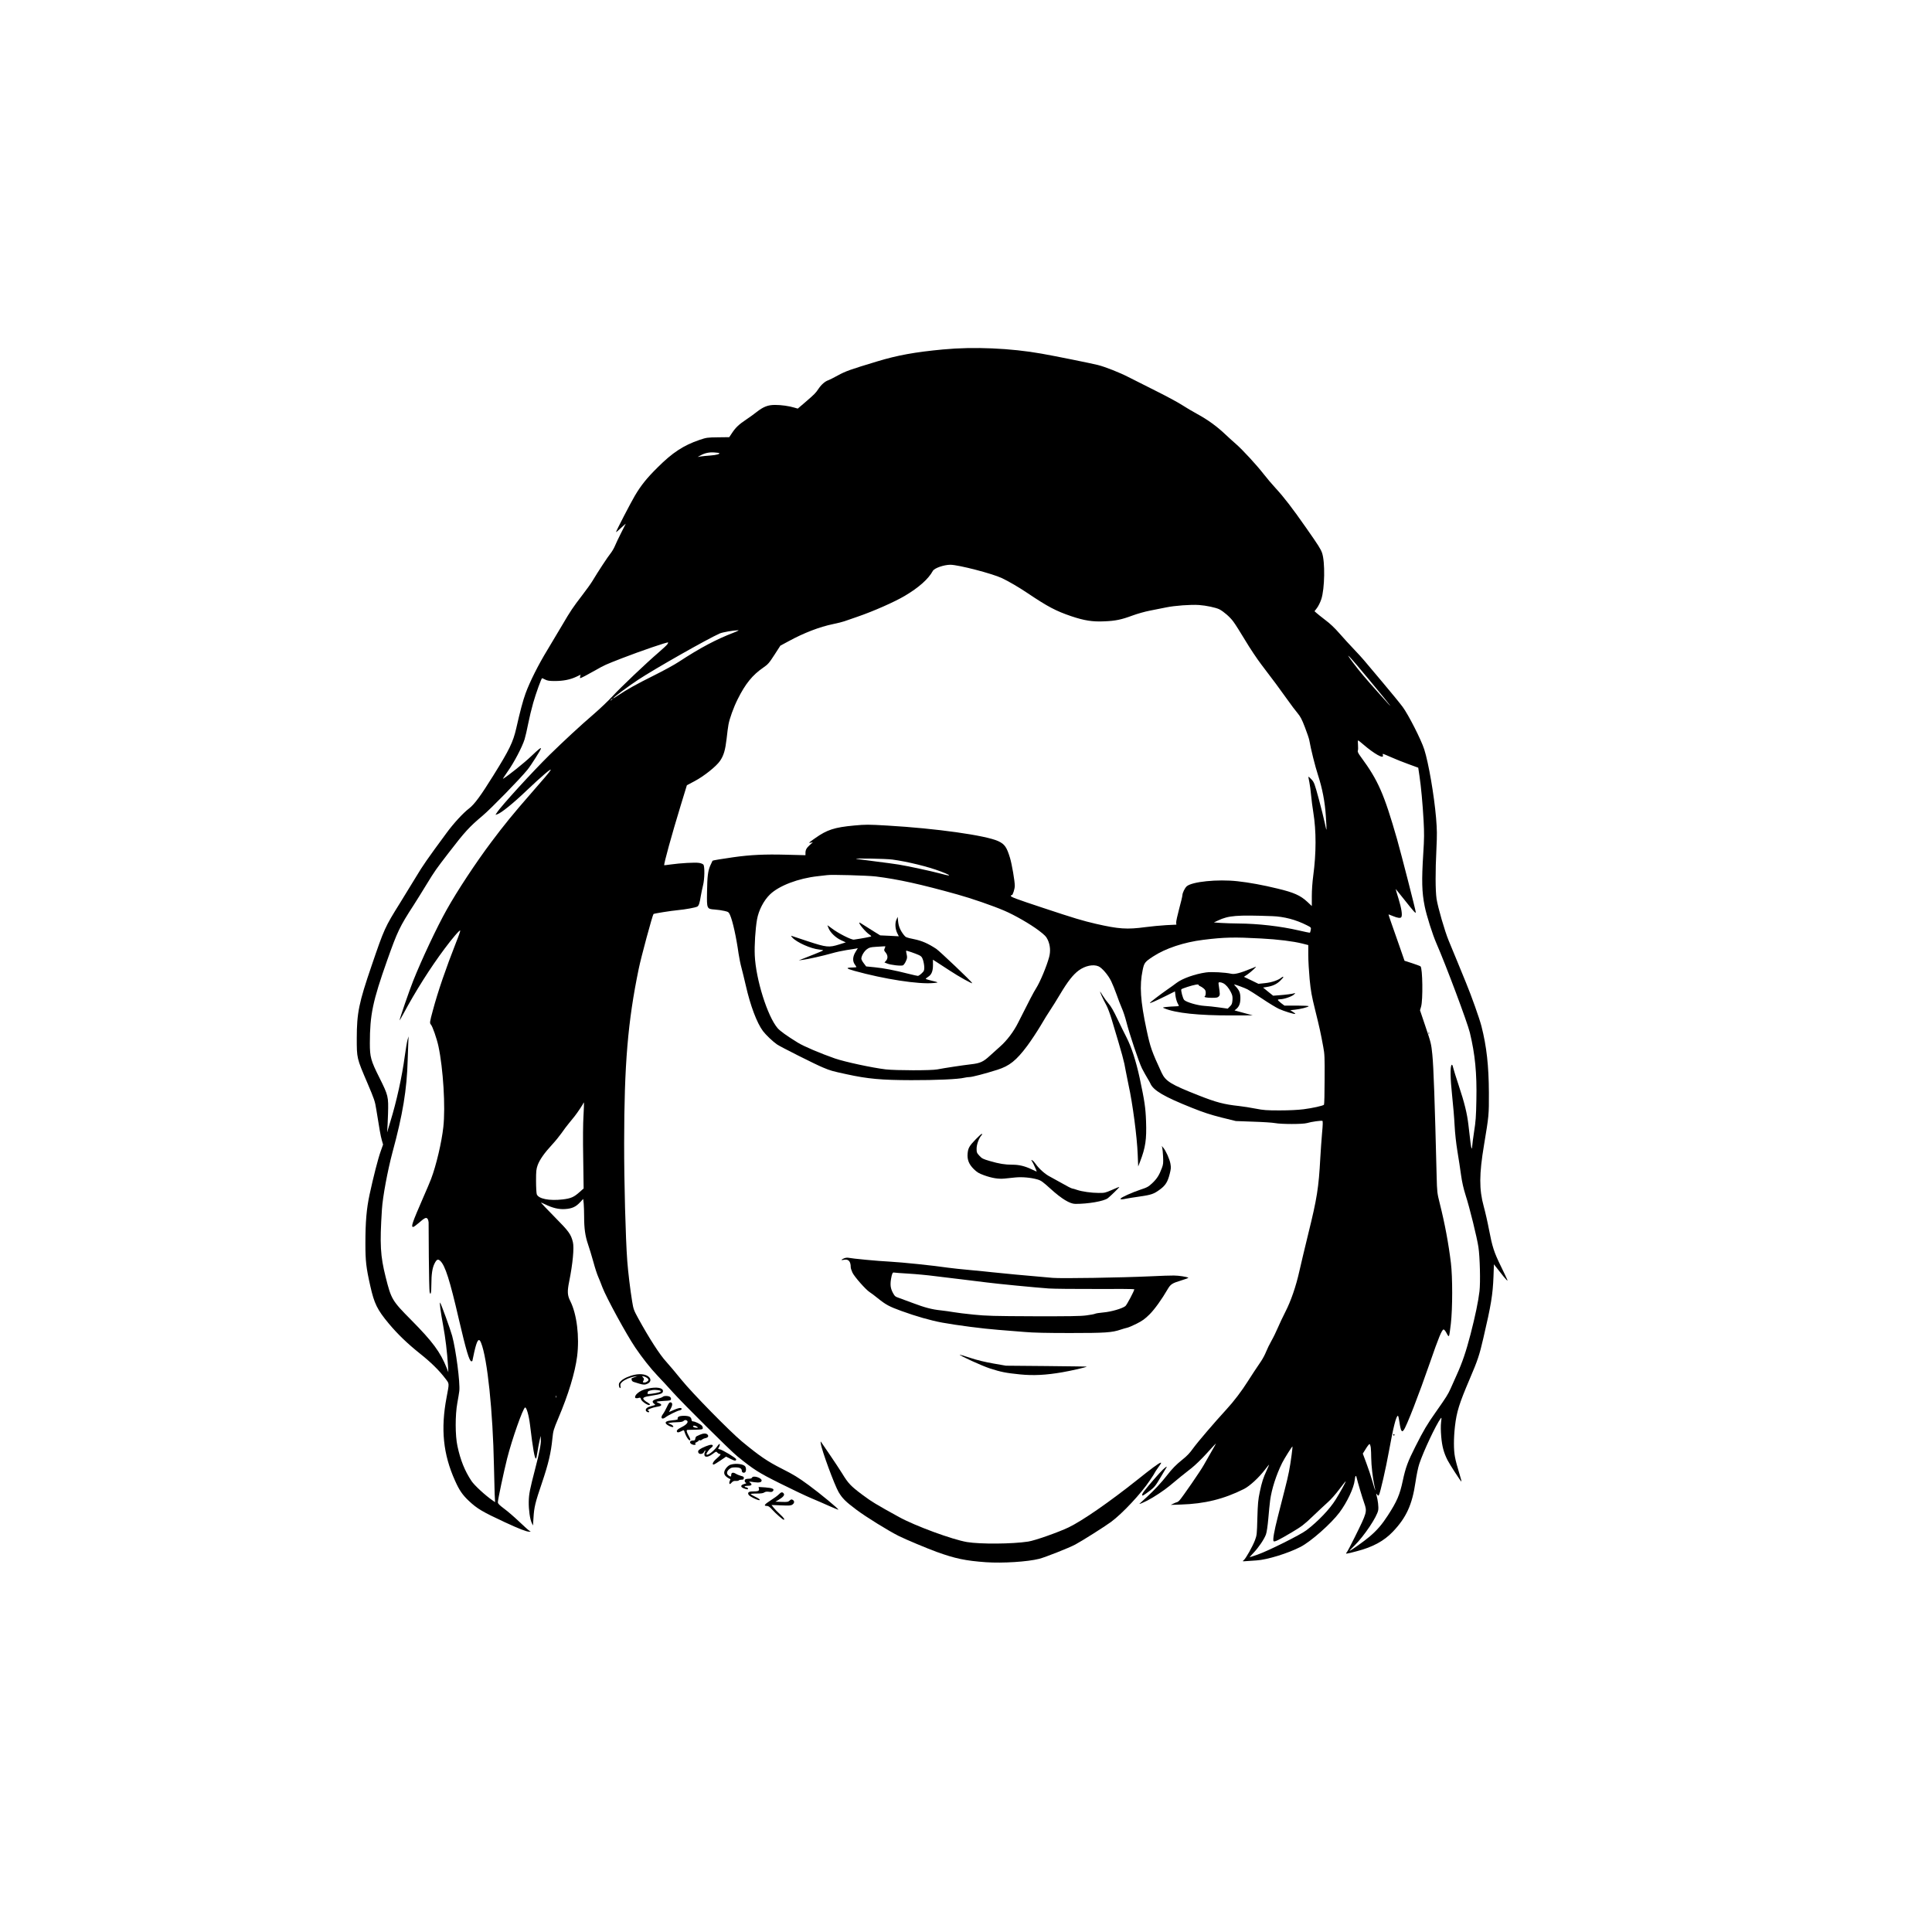 <?xml version="1.0" standalone="no"?>
<!DOCTYPE svg PUBLIC "-//W3C//DTD SVG 20010904//EN"
 "http://www.w3.org/TR/2001/REC-SVG-20010904/DTD/svg10.dtd">
<svg version="1.0" xmlns="http://www.w3.org/2000/svg"
 width="2732pt" height="2732pt" viewBox="0 0 2732 2732"
 preserveAspectRatio="xMidYMid meet">
<g transform="translate(0,2732) scale(0.1,-0.1)"
fill="#000000" stroke="none">
<path d="M13340 22379 c-404 -38 -646 -82 -934 -169 -388 -117 -449 -139 -560
-200 -60 -33 -119 -62 -130 -66 -44 -13 -100 -60 -139 -118 -46 -68 -53 -75
-194 -197 l-102 -87 -45 13 c-78 24 -188 39 -276 39 -101 0 -165 -25 -263
-102 -34 -27 -97 -73 -141 -102 -105 -70 -151 -113 -202 -189 l-42 -63 -159
-2 c-153 -2 -161 -3 -265 -38 -224 -77 -380 -179 -589 -388 -153 -151 -235
-254 -321 -399 -62 -105 -272 -511 -267 -516 2 -2 35 26 72 61 38 36 67 61 65
57 -2 -5 -31 -62 -65 -129 -34 -66 -73 -149 -87 -183 -14 -34 -43 -83 -64
-109 -37 -45 -174 -253 -256 -390 -21 -35 -85 -124 -142 -198 -134 -175 -166
-222 -283 -422 -54 -92 -148 -250 -210 -352 -128 -209 -250 -453 -309 -615
-37 -101 -78 -256 -132 -495 -45 -195 -96 -301 -323 -665 -179 -288 -267 -407
-341 -465 -87 -66 -223 -214 -323 -351 -271 -367 -340 -468 -424 -609 -51 -85
-156 -256 -233 -380 -213 -341 -223 -363 -401 -885 -181 -528 -209 -668 -210
-1025 0 -286 -1 -281 150 -634 99 -233 107 -256 126 -375 44 -278 61 -373 78
-433 l18 -63 -33 -93 c-38 -105 -104 -364 -158 -614 -43 -201 -59 -386 -59
-693 0 -246 10 -337 69 -599 56 -250 98 -336 263 -534 128 -152 261 -280 441
-424 154 -122 272 -239 357 -351 59 -78 57 -58 18 -267 -85 -447 -49 -804 120
-1179 59 -133 105 -200 193 -283 119 -112 191 -155 512 -304 200 -93 307 -134
342 -133 l23 0 -25 17 c-14 9 -78 68 -144 130 -65 62 -158 142 -207 178 -69
52 -89 72 -89 91 0 35 84 431 131 618 69 272 224 712 254 722 20 6 54 -113 70
-247 41 -344 67 -486 85 -475 4 3 13 42 19 87 7 46 19 117 29 158 l17 75 3
-48 c4 -64 -19 -182 -80 -417 -76 -293 -89 -356 -91 -465 -2 -113 17 -250 43
-302 l17 -35 7 108 c9 152 24 214 121 499 90 267 126 419 146 620 12 115 16
128 84 290 143 337 236 643 266 875 35 278 -4 598 -97 782 -41 81 -44 135 -15
278 50 248 72 477 52 556 -28 112 -56 151 -258 355 -106 108 -193 199 -193
202 0 3 26 -7 58 -23 105 -52 195 -73 282 -67 98 6 152 31 211 94 l46 49 7
-65 c3 -36 6 -120 6 -186 0 -166 15 -273 55 -390 19 -55 53 -167 76 -250 22
-82 52 -174 66 -205 13 -30 42 -100 62 -155 55 -144 337 -662 464 -850 95
-141 218 -297 312 -395 55 -58 153 -163 217 -235 150 -167 809 -822 913 -907
234 -190 301 -233 611 -387 164 -82 360 -175 434 -206 74 -31 190 -81 258
-112 68 -30 125 -53 127 -51 8 8 -253 225 -418 346 -153 112 -214 149 -380
233 -206 104 -317 180 -565 385 -175 146 -707 688 -857 874 -73 91 -169 204
-212 252 -93 100 -245 337 -398 616 -63 115 -68 130 -86 240 -27 164 -57 413
-69 572 -24 326 -45 1115 -44 1670 1 1105 52 1717 206 2460 33 164 195 760
209 775 8 8 249 46 345 55 108 10 247 36 274 50 22 12 34 49 50 150 7 41 21
108 31 149 23 88 26 267 6 294 -7 10 -34 21 -62 25 -57 9 -266 -3 -400 -22
-49 -7 -91 -12 -92 -11 -11 8 108 438 234 850 l86 281 109 58 c133 70 308 210
360 287 52 76 74 152 93 314 8 77 20 166 26 198 15 85 73 246 131 361 108 217
209 341 359 444 69 48 83 63 160 182 l84 130 115 62 c218 119 440 204 630 243
63 13 136 31 160 40 25 9 108 38 185 64 227 78 524 209 669 295 199 118 334
238 397 353 22 40 157 87 249 87 115 -1 593 -125 728 -189 95 -45 241 -130
367 -215 283 -190 397 -250 615 -324 182 -61 299 -80 465 -72 158 6 243 24
399 82 68 25 176 56 250 70 72 14 174 35 226 45 120 25 348 42 465 34 102 -7
240 -37 288 -61 61 -32 149 -108 196 -172 27 -35 102 -155 169 -266 66 -111
169 -265 227 -341 166 -217 263 -348 369 -497 53 -75 119 -163 146 -194 39
-47 60 -86 103 -199 30 -77 57 -158 61 -180 22 -127 84 -375 123 -493 62 -191
99 -381 112 -589 14 -224 14 -228 -15 -93 -13 63 -52 219 -86 345 -59 216 -65
233 -102 273 -21 23 -41 41 -43 39 -2 -2 3 -37 12 -76 8 -40 20 -124 25 -187
6 -63 19 -171 31 -240 43 -265 42 -579 -1 -899 -12 -89 -20 -204 -20 -287 l0
-140 -65 61 c-96 89 -189 131 -420 186 -200 49 -406 87 -567 104 -280 31 -643
-6 -717 -72 -28 -26 -60 -93 -61 -126 0 -14 -21 -101 -46 -193 -25 -93 -44
-181 -42 -196 l3 -27 -145 -7 c-80 -5 -212 -17 -293 -28 -260 -35 -377 -27
-697 46 -197 46 -301 77 -750 226 -393 130 -463 156 -456 172 2 6 8 10 14 9
13 -3 42 88 42 131 0 68 -41 307 -68 396 -46 152 -76 194 -166 236 -179 82
-880 180 -1566 220 -275 16 -307 16 -470 1 -281 -26 -385 -60 -553 -179 -93
-65 -100 -72 -62 -64 l30 6 -42 -37 c-49 -45 -63 -70 -63 -114 l0 -32 -277 7
c-302 8 -504 -2 -738 -35 -164 -23 -295 -45 -299 -50 -2 -2 -15 -31 -30 -64
-35 -76 -45 -158 -48 -380 -4 -236 -3 -238 107 -246 44 -3 107 -12 139 -20 56
-13 60 -16 79 -57 38 -86 88 -311 121 -547 9 -60 27 -150 41 -200 13 -49 41
-162 61 -250 65 -287 157 -530 243 -645 41 -54 137 -146 199 -189 47 -33 548
-285 647 -325 112 -47 128 -51 335 -96 302 -66 492 -83 915 -84 348 -1 668 13
750 34 22 5 56 10 75 10 36 0 221 48 394 103 170 54 266 130 421 337 55 74
140 203 189 285 48 83 111 184 139 225 28 41 91 143 140 225 106 178 181 273
260 332 92 67 205 91 280 59 49 -20 139 -125 180 -211 20 -41 54 -125 76 -187
21 -62 55 -149 74 -193 20 -44 47 -127 62 -185 43 -172 180 -581 224 -669 23
-44 56 -104 74 -133 18 -29 38 -65 44 -79 42 -98 194 -187 585 -343 167 -67
263 -98 420 -138 l203 -50 245 -9 c135 -4 274 -13 310 -20 89 -17 392 -17 450
0 63 19 207 39 220 31 7 -4 6 -57 -5 -171 -8 -90 -19 -249 -25 -353 -23 -423
-46 -570 -170 -1071 -48 -198 -105 -434 -125 -525 -48 -217 -120 -426 -199
-580 -35 -69 -83 -169 -106 -224 -23 -54 -63 -137 -90 -184 -27 -47 -61 -117
-76 -155 -15 -38 -47 -99 -72 -136 -64 -94 -140 -208 -190 -288 -81 -129 -197
-282 -297 -390 -177 -193 -408 -463 -474 -554 -45 -64 -88 -109 -150 -158 -90
-72 -145 -128 -221 -226 -76 -98 -177 -206 -278 -299 -53 -48 -101 -92 -107
-98 -15 -14 32 5 112 45 90 46 234 142 314 208 101 85 216 179 310 251 48 38
143 129 214 208 70 77 128 140 130 140 2 0 -26 -52 -63 -114 -37 -63 -86 -150
-110 -193 -42 -77 -304 -457 -344 -500 -12 -13 -26 -23 -32 -24 -6 0 -29 -9
-51 -20 l-40 -19 145 5 c334 10 606 77 891 220 82 42 208 158 295 271 31 41
58 74 60 74 2 0 -13 -35 -32 -77 -52 -113 -70 -169 -100 -311 -23 -108 -28
-162 -34 -367 -6 -231 -7 -243 -34 -315 -34 -89 -129 -258 -159 -282 -21 -17
-20 -18 38 -13 33 2 98 7 145 10 148 9 444 100 620 191 147 76 430 326 550
485 109 146 205 349 217 461 6 60 17 75 26 36 15 -64 80 -284 107 -359 44
-127 43 -131 -134 -488 -53 -107 -103 -203 -113 -213 -23 -25 -11 -24 147 18
223 58 381 144 506 275 190 200 273 380 320 701 15 101 37 209 54 259 59 178
236 553 303 643 12 16 13 9 5 -55 -6 -48 -5 -120 2 -204 12 -138 36 -228 90
-334 28 -56 187 -301 195 -301 2 0 0 12 -4 28 -60 203 -75 257 -87 321 -19 98
-19 262 0 431 24 206 59 319 206 664 118 276 139 340 196 586 109 465 133 613
143 869 l6 173 78 -99 c42 -55 86 -108 98 -119 20 -18 20 -18 10 6 -5 14 -45
98 -89 188 -96 196 -120 272 -166 512 -19 102 -53 251 -75 331 -66 240 -65
455 4 868 69 416 70 422 69 741 -2 379 -32 653 -105 938 -28 110 -142 430
-218 614 -21 51 -75 183 -120 293 -45 110 -102 247 -126 305 -56 136 -152 468
-171 590 -17 118 -18 385 -2 705 10 210 9 265 -5 440 -28 325 -106 777 -167
968 -44 138 -224 491 -306 602 -37 50 -164 205 -282 345 -119 140 -236 280
-261 310 -25 30 -90 102 -146 160 -56 58 -147 158 -203 222 -69 79 -134 141
-203 192 -55 42 -111 87 -125 100 l-26 23 35 46 c19 25 47 81 61 124 49 149
55 527 11 654 -20 57 -49 103 -226 356 -192 275 -312 431 -429 558 -51 55
-129 147 -173 204 -97 125 -300 345 -388 421 -35 30 -102 91 -149 135 -119
114 -255 212 -397 289 -66 36 -163 93 -215 127 -51 34 -221 126 -378 204 -157
78 -329 165 -383 193 -122 63 -326 144 -433 171 -87 22 -605 127 -794 160
-437 78 -964 101 -1390 60z m-3171 -1465 c16 -14 -33 -28 -121 -35 -57 -4
-121 -11 -143 -14 l-40 -7 40 22 c62 34 124 47 195 42 36 -3 67 -6 69 -8z
m211 -2538 c-255 -98 -479 -217 -780 -414 -63 -42 -221 -128 -350 -192 -247
-123 -387 -201 -507 -282 -40 -27 -73 -47 -73 -44 0 12 211 169 350 261 244
161 982 579 1157 657 42 18 191 44 263 46 14 1 -13 -14 -60 -32z m-942 -165
c-7 -12 -65 -66 -128 -120 -169 -145 -532 -489 -651 -619 -57 -62 -176 -175
-264 -251 -192 -165 -414 -371 -624 -576 -237 -233 -688 -726 -745 -817 l-20
-30 25 7 c56 18 223 152 411 332 220 209 368 335 343 291 -19 -31 -81 -105
-289 -342 -230 -263 -373 -438 -547 -671 -218 -290 -484 -693 -633 -960 -136
-241 -355 -707 -473 -1004 -55 -138 -194 -541 -193 -560 0 -3 24 37 52 89 176
328 384 656 585 925 113 152 216 271 221 256 2 -6 -23 -80 -57 -163 -146 -372
-258 -696 -330 -966 -45 -166 -47 -179 -27 -201 23 -26 83 -199 106 -306 67
-315 101 -858 69 -1143 -23 -213 -101 -544 -173 -733 -14 -37 -63 -154 -110
-260 -160 -368 -177 -419 -143 -419 8 0 42 25 78 56 84 74 107 84 125 59 8
-10 14 -33 15 -49 0 -17 2 -238 3 -491 2 -253 7 -475 11 -494 14 -60 25 -12
25 109 0 140 14 231 43 289 31 63 49 72 83 41 69 -66 134 -267 263 -827 102
-437 148 -593 177 -593 8 0 14 3 14 6 0 4 12 59 26 123 39 174 66 211 97 132
89 -221 167 -968 182 -1741 3 -151 8 -328 10 -393 l6 -119 -33 23 c-106 73
-260 215 -301 277 -95 143 -156 295 -198 492 -33 149 -33 442 -2 610 12 63 24
140 28 170 13 117 -47 579 -101 780 -25 92 -158 458 -170 469 -12 11 7 -132
42 -319 33 -180 57 -378 69 -570 l5 -95 -23 60 c-90 226 -199 373 -503 680
-270 272 -282 294 -360 605 -76 302 -85 463 -53 960 11 177 81 551 149 805
145 533 204 888 215 1305 3 96 7 211 9 255 l4 80 -14 -45 c-8 -25 -26 -130
-40 -234 -38 -287 -118 -649 -204 -926 -21 -69 -41 -134 -43 -145 -3 -11 -3
-2 -1 20 3 22 7 128 11 235 7 245 4 258 -122 511 -121 241 -135 292 -135 488
1 404 40 591 245 1171 145 409 176 475 374 780 41 63 123 196 183 294 118 193
132 212 312 446 228 297 294 369 480 525 120 101 533 524 636 652 49 60 190
283 190 299 0 17 -36 -12 -140 -111 -95 -91 -323 -274 -397 -318 -7 -4 24 43
67 105 89 125 204 345 238 453 12 39 35 138 51 221 16 82 48 215 71 295 39
137 116 349 126 349 3 0 22 -9 44 -20 31 -16 59 -20 137 -20 118 0 214 19 300
59 l63 30 -6 -24 c-3 -14 -3 -25 0 -25 11 0 103 48 221 115 125 71 127 72 370
167 269 104 643 232 653 223 2 -2 -3 -13 -10 -24z m9925 -506 c350 -423 377
-461 146 -201 -214 239 -271 307 -373 441 -155 206 -42 86 227 -240z m-10703
-269 c0 -2 -8 -10 -17 -17 -16 -13 -17 -12 -4 4 13 16 21 21 21 13z m10613
-639 c159 -138 301 -217 282 -157 -3 11 -3 20 2 20 4 0 54 -21 111 -46 57 -26
167 -70 245 -98 l142 -52 17 -114 c23 -153 45 -390 59 -640 9 -171 9 -247 -5
-460 -24 -382 -20 -547 20 -745 26 -131 112 -402 166 -525 132 -301 439 -1120
473 -1263 74 -308 100 -571 92 -954 -4 -233 -10 -305 -32 -443 -14 -91 -26
-185 -27 -208 -1 -25 -4 -38 -9 -30 -7 13 -17 85 -44 328 -19 165 -56 316
-139 565 -35 105 -69 214 -76 243 -9 39 -15 51 -23 43 -22 -22 -19 -193 7
-432 14 -129 30 -318 35 -420 6 -117 21 -252 40 -369 17 -102 40 -252 51 -334
15 -105 34 -190 65 -288 56 -172 161 -599 181 -733 21 -143 30 -495 15 -625
-17 -144 -60 -350 -126 -606 -63 -243 -118 -405 -195 -574 -29 -63 -68 -151
-87 -195 -38 -84 -61 -121 -208 -330 -124 -176 -172 -256 -290 -490 -107 -211
-139 -297 -179 -485 -42 -198 -82 -291 -211 -490 -85 -131 -151 -207 -257
-298 -80 -68 -269 -202 -285 -202 -3 0 28 33 69 73 139 137 322 411 337 503 7
45 -4 138 -25 214 -6 24 -6 25 10 5 13 -17 17 -18 25 -6 18 27 100 387 141
616 62 344 103 505 128 505 5 0 15 -43 22 -95 7 -52 19 -103 26 -112 13 -17
15 -17 33 4 37 44 214 499 371 953 123 356 170 470 194 470 9 0 27 -23 42 -52
20 -40 28 -48 35 -36 4 8 16 84 25 169 25 217 25 662 1 859 -34 278 -85 553
-157 840 -38 152 -39 159 -45 395 -26 1045 -43 1541 -61 1715 -15 148 -19 165
-95 389 l-79 235 15 51 c28 91 22 548 -8 570 -8 6 -62 26 -120 45 l-106 34
-75 216 c-41 118 -93 266 -115 328 -22 61 -38 112 -35 112 2 0 31 -11 64 -25
65 -27 105 -32 116 -13 17 27 2 123 -39 257 -24 77 -43 141 -41 141 1 0 58
-71 127 -158 130 -164 157 -194 157 -172 0 25 -203 815 -264 1031 -185 645
-268 834 -511 1164 -39 53 -50 75 -44 90 4 11 5 48 2 83 -3 34 -3 62 2 62 4 0
35 -24 68 -53z m-6653 -1632 c213 -29 504 -100 680 -167 100 -38 139 -58 111
-58 -6 0 -62 13 -124 30 -133 35 -443 102 -577 124 -52 9 -205 29 -340 46
-135 17 -252 32 -260 34 -51 12 411 4 510 -9z m-235 -239 c319 -40 632 -109
1155 -255 195 -54 500 -159 660 -228 146 -62 367 -189 489 -281 87 -66 105
-86 127 -132 35 -75 42 -162 19 -246 -35 -129 -127 -350 -183 -438 -36 -56
-95 -170 -254 -486 -64 -129 -161 -256 -258 -341 -35 -30 -97 -86 -139 -125
-97 -90 -140 -109 -271 -124 -114 -13 -378 -53 -475 -72 -83 -17 -588 -16
-730 0 -192 23 -578 106 -720 155 -206 72 -439 171 -523 223 -159 98 -250 164
-286 205 -144 168 -308 691 -323 1029 -6 144 8 371 32 509 23 129 95 268 183
353 128 124 401 228 677 258 61 6 119 13 130 15 54 10 572 -5 690 -19z m5605
-561 c166 -6 332 -49 488 -128 63 -32 63 -32 57 -67 -4 -19 -9 -37 -11 -39 -2
-2 -75 12 -163 33 -256 59 -571 95 -846 97 -82 1 -195 4 -250 8 l-100 7 60 28
c148 70 263 79 765 61z m-155 -316 c234 -12 455 -40 578 -71 l87 -22 0 -140
c0 -78 9 -231 19 -341 17 -172 28 -234 79 -440 60 -242 77 -318 114 -520 19
-99 21 -146 19 -459 0 -193 -4 -353 -9 -358 -15 -15 -164 -48 -290 -64 -82
-10 -202 -16 -337 -16 -184 0 -226 3 -340 25 -71 14 -177 31 -234 37 -213 23
-323 52 -571 150 -394 155 -468 200 -525 323 -140 303 -158 355 -211 602 -88
412 -102 626 -56 847 21 103 32 117 147 192 174 115 440 203 710 236 297 37
438 40 820 19z m-9584 -2504 c-7 -112 -9 -332 -4 -603 l6 -428 -59 -52 c-79
-71 -122 -89 -238 -103 -190 -22 -343 9 -366 74 -5 17 -10 101 -10 188 0 141
3 165 23 223 29 78 94 171 204 290 46 49 106 124 135 165 29 42 75 104 103
137 27 34 64 79 81 100 44 56 124 176 124 188 0 5 3 7 6 3 3 -3 1 -85 -5 -182z
m-384 -3987 c-3 -7 -5 -2 -5 12 0 14 2 19 5 13 2 -7 2 -19 0 -25z m11517 -710
c3 -29 6 -93 6 -143 1 -107 22 -292 44 -389 26 -112 13 -85 -26 53 -20 71 -59
189 -87 262 l-50 134 42 67 c23 38 47 68 53 68 6 0 14 -24 18 -52z m-1119 -98
c-25 -187 -44 -286 -96 -487 -27 -106 -71 -280 -98 -385 -54 -211 -76 -337
-61 -352 13 -13 72 16 259 127 136 81 171 107 291 222 75 72 171 161 213 199
45 39 115 118 167 188 50 66 90 116 90 112 0 -14 -80 -159 -143 -260 -83 -134
-248 -307 -412 -432 -86 -66 -546 -295 -693 -346 -57 -20 -106 -36 -110 -36
-3 0 22 28 55 63 69 72 148 188 174 257 11 29 24 114 34 226 8 98 20 215 26
259 21 157 86 360 170 529 30 60 141 237 146 232 2 -1 -4 -54 -12 -116z"/>
<path d="M20202 12710 c0 -14 2 -19 5 -12 2 6 2 18 0 25 -3 6 -5 1 -5 -13z"/>
<path d="M19700 7030 c0 -5 5 -10 10 -10 6 0 10 5 10 10 0 6 -4 10 -10 10 -5
0 -10 -4 -10 -10z"/>
<path d="M12676 14315 c-23 -50 -17 -134 13 -193 l21 -42 -131 7 -132 6 -91
56 c-50 31 -116 72 -146 92 -30 20 -56 35 -58 34 -14 -13 89 -136 143 -171 14
-9 25 -20 25 -24 0 -6 -126 -30 -245 -47 -37 -5 -227 92 -316 161 -33 25 -59
44 -59 42 0 -2 7 -20 16 -41 25 -62 101 -135 177 -170 l67 -31 -92 -29 c-146
-46 -181 -42 -443 44 -121 40 -227 75 -235 78 -8 3 -1 -9 15 -26 63 -68 260
-156 377 -168 32 -3 58 -9 58 -12 0 -3 -52 -26 -116 -51 -63 -25 -141 -55
-172 -68 l-57 -22 50 6 c72 8 303 60 420 94 55 16 147 36 205 45 58 8 117 18
133 21 l27 6 -32 -53 c-41 -66 -45 -131 -10 -178 12 -16 22 -33 22 -36 0 -3
-21 -5 -47 -6 -109 -2 -104 -13 19 -48 422 -117 907 -192 1118 -172 80 7 78 9
-37 36 -40 10 -73 20 -73 24 0 3 16 16 36 29 48 31 67 80 67 169 l-1 72 52
-33 c28 -18 112 -73 186 -121 130 -86 325 -194 318 -177 -9 23 -461 452 -508
484 -118 77 -201 114 -318 138 -106 22 -115 25 -141 59 -49 62 -74 121 -81
190 l-6 66 -18 -40z m-156 -380 c0 -2 -5 -15 -11 -29 -10 -22 -8 -29 15 -56
32 -39 34 -85 4 -117 l-21 -23 35 -14 c52 -22 203 -39 228 -26 10 6 29 32 40
58 19 41 20 53 11 96 -6 27 -10 51 -8 52 5 5 132 -39 182 -62 33 -16 43 -27
57 -69 9 -27 17 -73 18 -102 0 -47 -3 -55 -37 -87 -21 -20 -45 -36 -53 -36 -8
0 -67 13 -130 29 -197 50 -356 81 -482 93 l-120 12 -34 45 c-19 24 -34 53 -34
65 1 39 37 101 76 131 35 26 49 31 129 36 50 3 100 6 113 7 12 1 22 0 22 -3z"/>
<path d="M17671 13615 c-131 -54 -213 -75 -258 -65 -90 20 -282 30 -359 19
-156 -22 -334 -85 -418 -149 -28 -22 -86 -63 -128 -92 -106 -74 -247 -182
-248 -190 0 -9 82 27 235 103 l120 60 7 -60 c4 -32 16 -77 27 -100 12 -22 21
-43 21 -46 0 -3 -26 -5 -57 -6 -32 -1 -85 -4 -118 -8 -58 -7 -59 -8 -32 -19
162 -68 483 -102 952 -101 l300 1 -85 23 c-47 13 -105 29 -129 35 l-44 12 26
21 c41 35 57 79 57 154 0 72 -15 110 -68 166 -14 15 -23 27 -21 27 15 0 150
-50 189 -70 25 -13 118 -72 208 -132 90 -61 196 -125 236 -144 74 -34 224 -80
232 -71 3 3 -12 15 -33 28 l-38 24 66 7 c72 7 187 36 195 49 3 5 -73 9 -169 9
l-174 0 -47 35 c-25 20 -46 40 -46 45 0 6 15 10 34 10 52 0 163 38 193 66 22
20 24 24 8 19 -27 -9 -122 -22 -221 -29 l-81 -6 -71 57 -71 58 44 7 c88 13
146 39 198 89 28 27 48 52 44 55 -4 4 -15 0 -24 -8 -45 -38 -137 -70 -232 -80
l-96 -10 -102 50 -103 49 53 36 c45 31 129 108 116 107 -2 -1 -42 -16 -88 -35z
m-373 -199 c39 -21 76 -64 107 -125 23 -46 26 -64 23 -113 -4 -50 -9 -64 -36
-90 l-31 -31 -122 17 c-67 9 -161 20 -208 22 -98 6 -258 53 -286 84 -19 21
-49 135 -40 150 7 11 150 57 205 66 26 4 40 3 40 -4 0 -6 9 -14 20 -17 11 -4
34 -18 50 -32 24 -20 30 -33 30 -63 0 -21 -5 -42 -11 -46 -23 -14 17 -24 97
-24 68 0 84 3 99 20 18 20 18 28 -1 158 -6 38 -5 42 15 42 12 0 34 -6 49 -14z"/>
<path d="M15580 13234 c16 -36 45 -93 64 -127 19 -34 55 -129 79 -212 152
-506 172 -577 196 -720 11 -60 29 -150 40 -200 56 -251 120 -732 129 -980 l7
-170 27 70 c77 200 93 313 84 570 -7 194 -21 287 -91 615 -51 235 -115 433
-185 570 -27 52 -85 169 -128 260 -53 112 -93 182 -124 216 -24 28 -62 79 -82
112 -21 34 -39 62 -41 62 -2 0 9 -30 25 -66z"/>
<path d="M13800 11212 c-93 -96 -110 -126 -117 -202 -8 -87 17 -152 86 -221
47 -46 70 -60 143 -87 116 -42 205 -56 292 -48 39 4 109 11 156 16 95 9 217
-2 309 -28 52 -15 74 -31 186 -132 156 -142 273 -213 350 -214 182 -1 405 38
460 80 33 25 167 155 163 159 -2 2 -48 -16 -103 -41 -94 -41 -105 -44 -190
-43 -100 0 -236 19 -305 43 -25 9 -56 18 -70 20 -14 3 -77 35 -140 72 -63 36
-142 79 -174 96 -66 33 -153 111 -198 175 -16 24 -38 48 -49 54 -20 10 -20 10
-3 -17 14 -21 64 -131 64 -141 0 -1 -33 13 -72 32 -98 46 -177 65 -273 65
-104 0 -185 13 -318 52 -97 28 -112 36 -147 74 -37 40 -40 48 -40 101 0 59 32
147 67 186 9 9 13 20 9 24 -4 4 -42 -30 -86 -75z"/>
<path d="M16435 11090 c4 -14 9 -71 12 -126 4 -87 2 -110 -16 -158 -38 -102
-68 -150 -132 -212 -59 -56 -73 -64 -176 -98 -116 -39 -266 -106 -277 -125 -9
-13 24 -14 79 -1 22 5 108 18 190 30 167 24 202 36 292 103 74 55 105 105 133
215 19 73 20 92 11 145 -11 65 -65 185 -101 227 l-22 25 7 -25z"/>
<path d="M11933 9525 c-42 -18 -43 -29 -2 -20 65 15 99 -20 99 -104 0 -14 11
-48 24 -76 27 -59 191 -244 244 -277 20 -12 71 -51 113 -85 114 -92 164 -119
332 -180 214 -78 419 -136 582 -166 216 -39 569 -85 790 -102 110 -9 278 -22
373 -30 120 -11 316 -15 645 -15 497 0 591 6 717 49 30 10 71 22 90 26 19 4
80 30 135 58 81 41 115 66 181 131 73 73 173 213 256 356 40 69 64 85 187 122
63 19 110 37 105 40 -22 13 -135 31 -204 31 -41 1 -190 -4 -330 -11 -418 -19
-1262 -33 -1385 -22 -322 27 -790 71 -860 80 -44 5 -179 19 -301 30 -122 11
-266 26 -320 34 -202 30 -645 76 -829 86 -165 8 -512 41 -585 55 -14 2 -40 -2
-57 -10z m912 -215 c105 -6 276 -22 380 -36 105 -13 287 -35 405 -49 118 -14
265 -32 325 -40 135 -18 690 -72 875 -85 74 -5 377 -8 673 -7 295 2 537 0 537
-4 0 -22 -106 -222 -126 -238 -44 -35 -203 -81 -311 -90 -55 -5 -109 -13 -119
-19 -11 -5 -66 -16 -124 -23 -81 -11 -249 -13 -745 -12 -560 2 -666 5 -845 23
-113 11 -241 27 -285 35 -44 8 -124 19 -178 25 -129 13 -230 40 -402 105 -77
29 -165 61 -195 72 -49 16 -58 24 -82 68 -35 64 -42 114 -28 200 12 72 23 97
43 90 7 -2 98 -9 202 -15z"/>
<path d="M13570 8164 c0 -14 320 -160 426 -194 157 -51 228 -65 427 -85 189
-19 368 -10 598 30 123 21 338 70 347 80 2 1 -255 5 -570 8 l-573 5 -178 31
c-119 21 -228 47 -328 80 -82 27 -149 47 -149 45z"/>
<path d="M8975 7880 c-73 -15 -155 -51 -191 -85 -29 -27 -35 -40 -32 -66 2
-18 9 -34 15 -37 9 -2 11 5 7 27 -5 26 -1 36 25 60 34 32 113 66 177 76 l39 6
-40 -15 c-22 -9 -41 -16 -43 -16 -2 0 -2 -10 0 -22 2 -15 13 -25 33 -31 17 -5
50 -15 75 -23 57 -18 84 -18 120 1 42 22 49 60 18 92 -39 38 -114 51 -203 33z
m178 -47 c9 -9 17 -20 17 -24 0 -16 -32 -39 -56 -39 -27 0 -28 3 -13 31 8 16
7 25 -8 41 -18 21 -18 21 12 14 17 -4 38 -15 48 -23z"/>
<path d="M9164 7685 c-72 -15 -118 -37 -156 -73 -29 -27 -37 -61 -15 -63 19
-2 20 -2 43 5 17 5 23 2 28 -19 10 -39 126 -108 126 -75 0 5 -12 16 -27 24
-16 8 -39 24 -51 36 -36 34 -14 47 107 65 126 19 156 31 156 65 0 46 -91 61
-211 35z m179 -34 c12 -12 -42 -28 -124 -39 -65 -8 -65 -8 -61 15 4 22 12 26
72 37 33 5 103 -3 113 -13z"/>
<path d="M9372 7568 c-7 -7 -41 -20 -75 -28 -70 -17 -86 -41 -47 -70 22 -17
22 -17 -26 -29 -67 -17 -96 -37 -92 -64 3 -22 48 -39 48 -18 0 6 -4 11 -10 11
-5 0 -10 4 -10 9 0 11 63 36 115 45 62 11 75 16 75 31 0 7 -16 19 -36 25 -19
7 -32 15 -29 18 4 4 50 9 103 12 86 4 97 7 100 24 3 11 -4 26 -14 33 -23 17
-86 17 -102 1z"/>
<path d="M9430 7423 c-17 -37 -42 -82 -56 -100 -41 -54 -14 -84 38 -44 36 28
161 90 197 97 38 8 42 34 6 34 -14 0 -55 -13 -90 -29 -36 -17 -65 -28 -65 -27
0 2 12 24 26 50 28 50 25 86 -7 86 -14 0 -27 -18 -49 -67z"/>
<path d="M9595 7286 c-10 -7 -16 -20 -12 -28 4 -12 -9 -16 -71 -22 -86 -7
-115 -23 -91 -52 14 -17 69 -44 89 -44 25 0 6 27 -27 40 l-38 14 30 7 c17 4
62 7 102 8 49 1 76 6 87 16 17 18 38 19 53 4 20 -20 -10 -56 -75 -88 -63 -31
-83 -54 -65 -72 7 -7 24 -4 52 10 39 20 42 21 47 4 24 -77 65 -140 82 -129 8
5 2 24 -18 60 -32 56 -38 86 -17 86 6 1 57 2 112 3 88 2 100 4 103 20 2 10 -4
27 -13 37 -21 23 -98 60 -124 60 -14 0 -21 8 -23 27 -2 17 -12 32 -28 40 -33
17 -131 16 -155 -1z m261 -141 c19 -14 19 -14 -3 -15 -28 0 -53 10 -53 21 0
14 34 11 56 -6z"/>
<path d="M9900 7033 c-19 -8 -42 -19 -50 -23 -8 -4 -16 -19 -18 -34 -3 -21 -8
-26 -31 -26 -39 0 -56 -22 -33 -43 22 -20 64 -26 69 -9 3 6 -1 12 -9 12 -7 1
2 7 20 15 17 8 32 19 32 24 0 6 7 8 15 4 9 -3 23 1 33 10 9 8 31 18 49 21 37
8 48 29 27 51 -19 19 -59 18 -104 -2z"/>
<path d="M11607 6905 c13 -96 195 -588 252 -685 53 -89 100 -136 253 -250 131
-99 453 -298 595 -369 100 -50 406 -178 538 -226 260 -94 407 -125 697 -146
237 -16 587 6 753 48 83 21 425 156 510 202 94 50 412 251 505 319 158 116
424 399 550 588 39 57 70 106 70 110 0 4 23 38 50 76 43 59 47 69 28 63 -27
-9 -122 -78 -318 -235 -402 -320 -783 -584 -980 -679 -145 -69 -476 -186 -570
-200 -227 -35 -677 -38 -865 -7 -208 35 -733 228 -960 353 -317 174 -393 220
-522 317 -161 120 -199 160 -284 300 -35 55 -112 174 -173 262 -61 89 -116
170 -123 180 -10 16 -11 12 -6 -21z"/>
<path d="M10138 6862 c-51 -70 -148 -139 -148 -104 0 16 41 72 65 88 31 21 33
44 2 44 -30 0 -129 -40 -163 -66 -21 -15 -25 -24 -20 -42 10 -32 66 -28 81 6
5 12 13 22 18 22 4 0 3 -9 -3 -19 -15 -28 -12 -61 5 -67 24 -10 61 4 108 40
43 33 45 33 61 15 9 -10 23 -19 31 -19 26 0 17 -15 -40 -64 -51 -43 -72 -86
-44 -86 7 0 49 25 94 56 l82 56 62 -31 c61 -31 81 -33 81 -6 0 17 -188 131
-231 140 -27 6 -28 7 -13 30 9 13 14 32 12 42 -2 12 -13 3 -40 -35z"/>
<path d="M10333 6609 c-36 -10 -80 -58 -90 -97 -10 -43 13 -73 85 -109 2 -1
-2 -11 -8 -23 -6 -12 -9 -29 -6 -37 5 -13 11 -11 31 11 19 21 33 26 60 24 20
-1 39 3 43 8 4 6 21 10 37 10 24 -1 31 4 33 21 3 18 -4 24 -40 33 -24 7 -57
20 -74 31 -38 23 -64 16 -64 -17 0 -28 -7 -30 -38 -8 -31 22 -28 57 9 88 25
22 41 26 89 26 62 0 90 -15 90 -50 0 -22 28 -34 46 -19 16 13 18 52 4 79 -19
36 -129 52 -207 29z"/>
<path d="M16443 6538 c-43 -41 -206 -227 -265 -305 -31 -40 -37 -69 -12 -59 8
3 49 32 90 63 69 53 83 70 156 193 45 74 83 138 85 143 10 17 -11 4 -54 -35z"/>
<path d="M10634 6425 c-4 -9 -19 -15 -39 -15 -18 0 -40 -3 -49 -6 -21 -8 -20
-43 1 -51 12 -5 6 -10 -23 -18 -52 -14 -57 -41 -10 -60 19 -8 43 -15 52 -15
23 0 11 24 -14 28 -40 6 -23 22 22 22 54 0 68 16 36 42 -26 21 -26 21 59 8 68
-9 101 -1 101 25 0 39 -123 75 -136 40z"/>
<path d="M10732 6267 c6 -30 -10 -37 -90 -37 -56 0 -75 -17 -55 -49 16 -25
143 -85 155 -73 7 7 -9 20 -53 42 -35 17 -68 35 -73 41 -6 5 24 9 80 9 65 0
96 4 112 16 16 11 34 13 65 9 33 -5 46 -3 57 10 25 30 -6 44 -109 52 l-94 6 5
-26z"/>
<path d="M11015 6190 c-17 -18 -70 -57 -118 -87 -89 -57 -103 -78 -52 -78 20
0 39 -13 74 -52 49 -55 150 -143 163 -143 20 0 3 26 -52 77 -33 30 -74 72 -90
93 l-30 38 134 -5 c116 -5 139 -4 161 11 30 20 33 51 4 67 -17 9 -25 7 -44
-11 -20 -18 -32 -21 -111 -18 l-89 3 45 26 c63 38 87 66 74 87 -18 27 -38 25
-69 -8z"/>
</g>
</svg>
